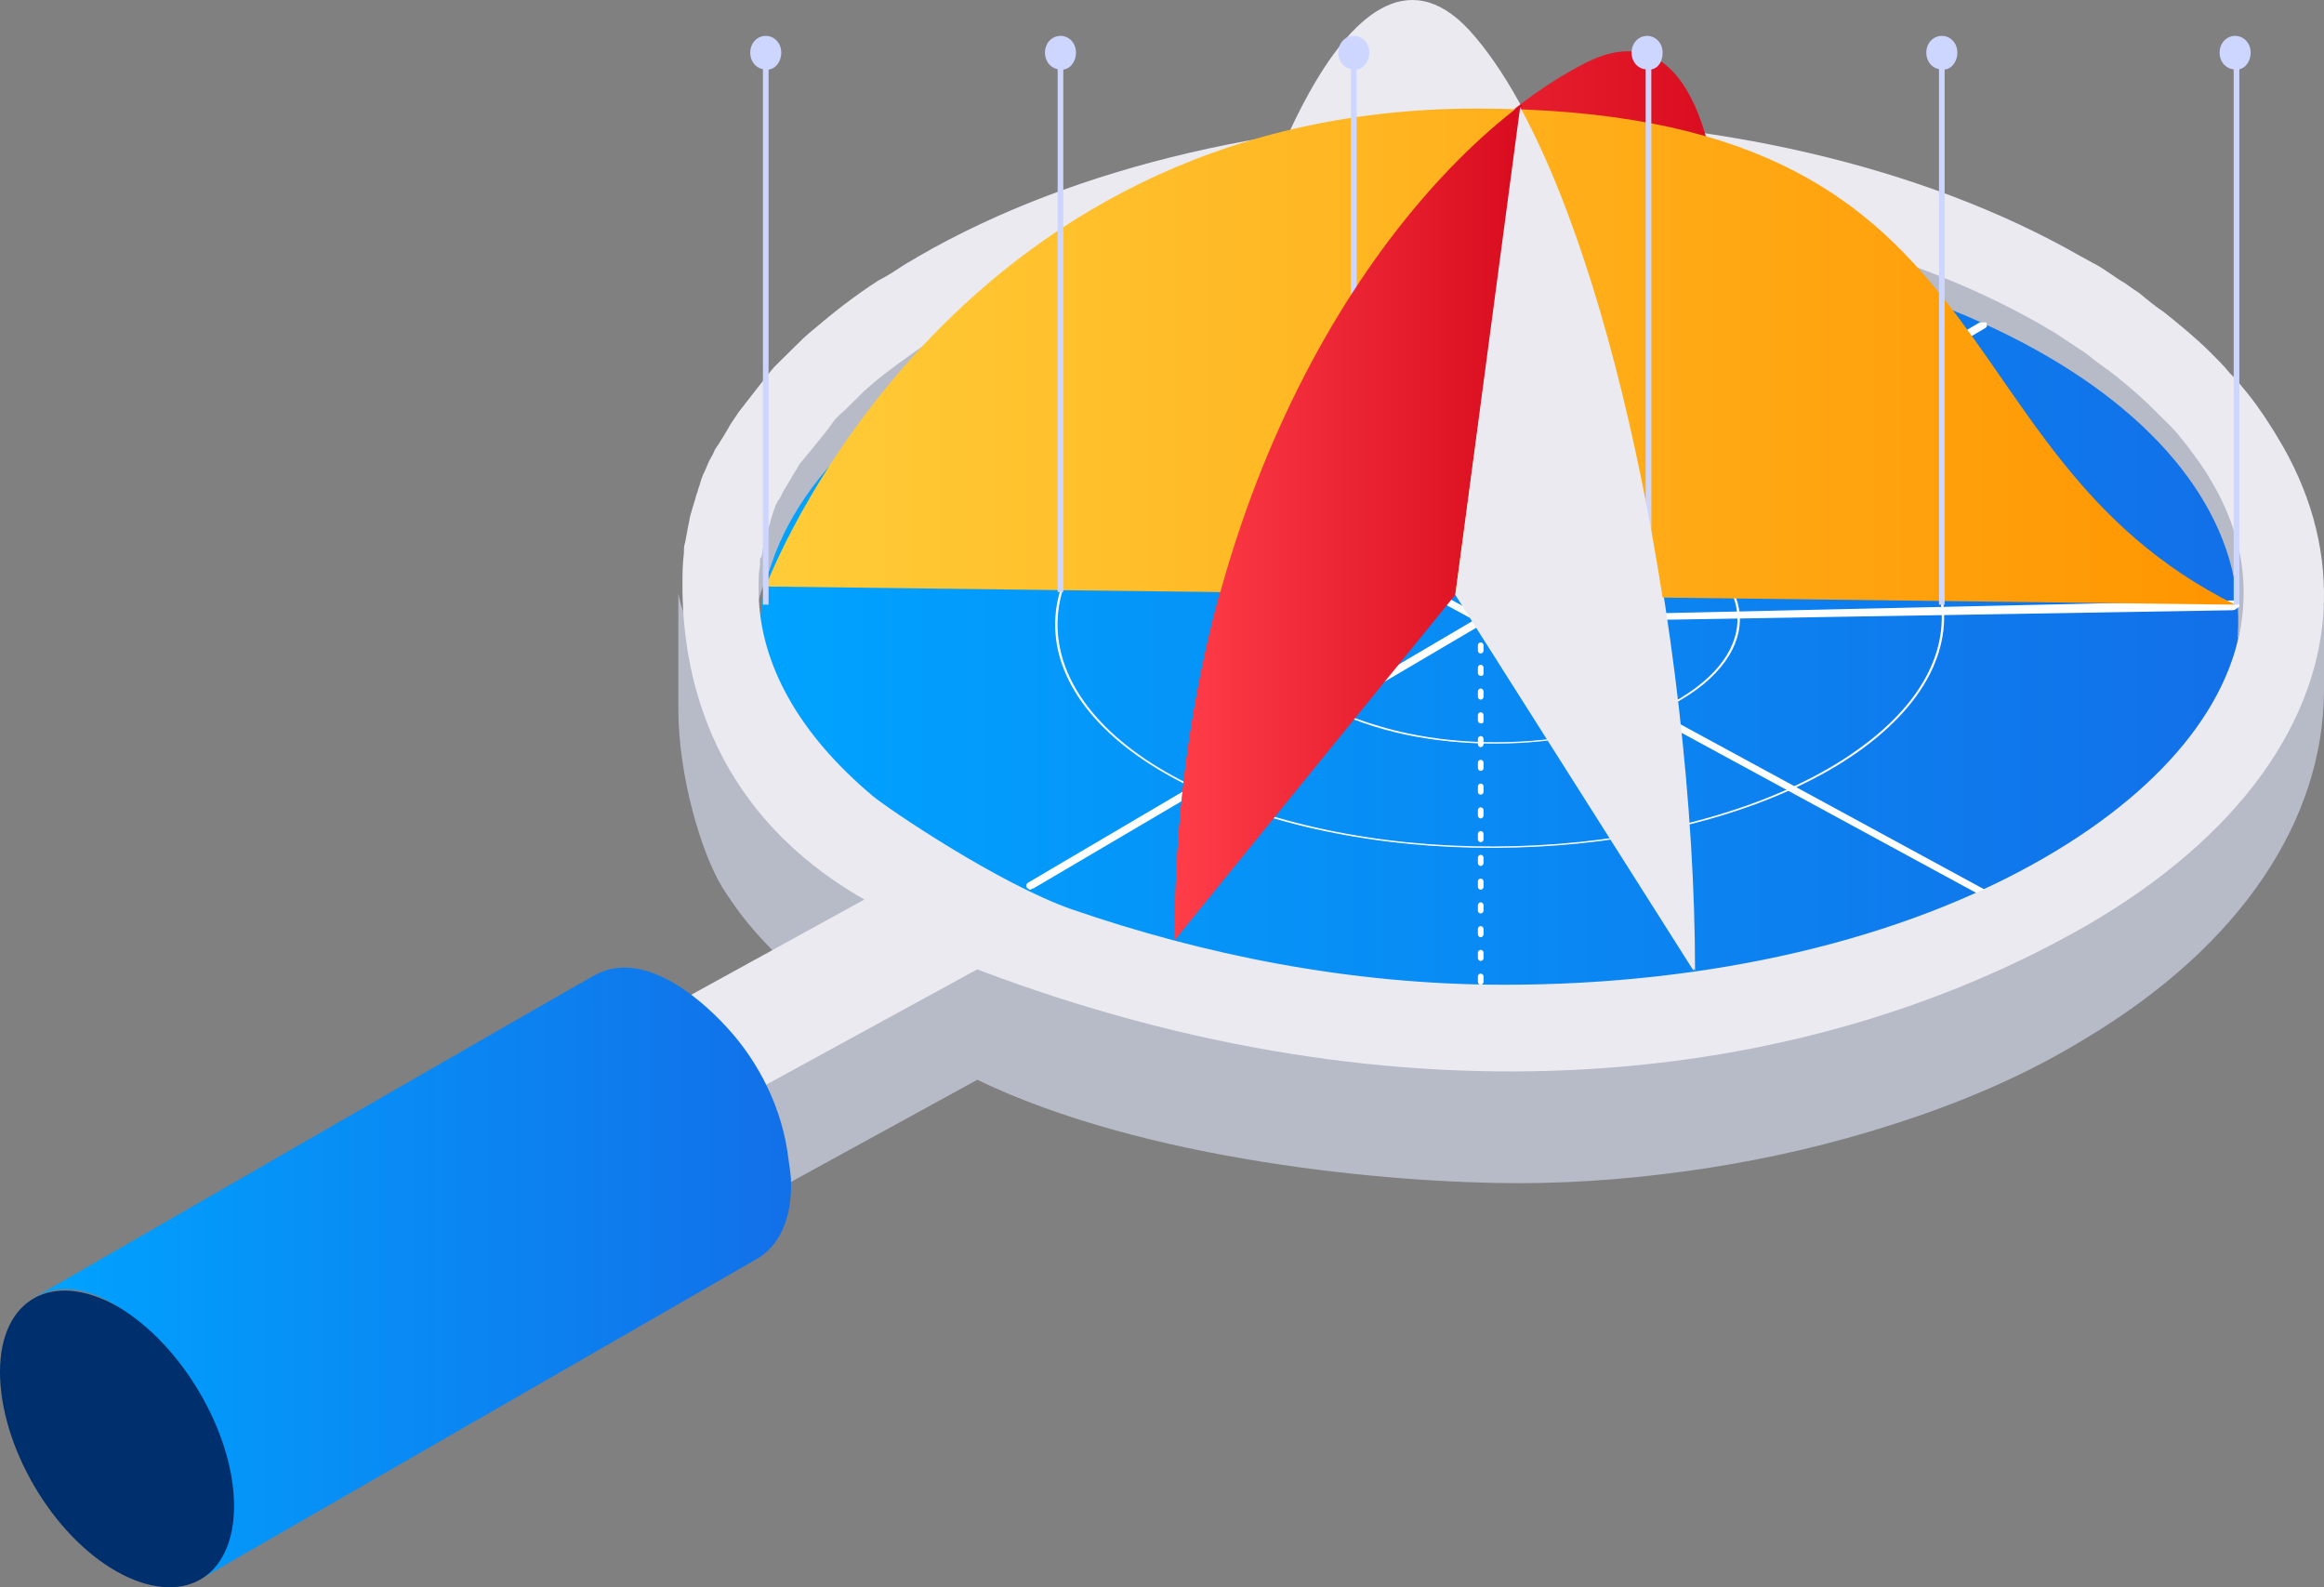<svg width="82" height="56" viewBox="0 0 82 56" fill="none" xmlns="http://www.w3.org/2000/svg">
<rect x="0" y="0" width="82" height="56" fill="#808080" stroke="none"/>
<path d="M71.602 9.598C61.252 4.175 44.435 4.224 34.135 9.598C28.065 12.803 25.577 17.191 26.722 21.332C27.468 18.473 29.956 15.712 34.135 13.542C44.435 8.119 61.252 8.119 71.602 13.542C75.831 15.761 78.219 19.656 78.966 22.515C80.16 18.325 77.771 12.803 71.602 9.598Z" fill="#B7BAC7"/>
<path d="M66.67 10.141C54.48 6.197 38.359 8.366 30.746 14.973C23.134 21.579 26.915 30.207 39.105 34.151C51.345 38.096 67.416 35.926 75.029 29.32C82.642 22.713 78.91 14.085 66.67 10.141Z" fill="url(#paint0_linear)"/>
<path d="M44.63 28.777C37.266 26.509 35.027 21.579 39.604 17.783C44.182 13.986 53.884 12.754 61.199 15.022C68.562 17.29 70.801 22.22 66.224 26.016C61.646 29.813 51.994 31.045 44.63 28.777ZM61.149 15.071C53.835 12.803 44.232 14.036 39.654 17.832C35.126 21.579 37.365 26.509 44.679 28.728C51.994 30.996 61.597 29.763 66.174 25.967C70.702 22.22 68.463 17.339 61.149 15.071Z" fill="white"/>
<path d="M52.246 22.22C52.197 22.22 52.147 22.17 52.147 22.121V22.022C52.147 21.973 52.197 21.924 52.246 21.924C52.296 21.924 52.346 21.973 52.346 22.022V22.121C52.346 22.17 52.296 22.22 52.246 22.22Z" fill="white"/>
<path d="M52.246 34.742C52.196 34.742 52.146 34.693 52.146 34.644V34.446C52.146 34.397 52.196 34.348 52.246 34.348C52.296 34.348 52.345 34.397 52.345 34.446V34.644C52.345 34.693 52.296 34.742 52.246 34.742ZM52.246 33.904C52.196 33.904 52.146 33.855 52.146 33.806V33.608C52.146 33.559 52.196 33.51 52.246 33.51C52.296 33.51 52.345 33.559 52.345 33.608V33.806C52.345 33.855 52.296 33.904 52.246 33.904ZM52.246 33.066C52.196 33.066 52.146 33.017 52.146 32.967V32.77C52.146 32.721 52.196 32.672 52.246 32.672C52.296 32.672 52.345 32.721 52.345 32.77V32.967C52.345 33.017 52.296 33.066 52.246 33.066ZM52.246 32.228C52.196 32.228 52.146 32.178 52.146 32.129V31.932C52.146 31.883 52.196 31.833 52.246 31.833C52.296 31.833 52.345 31.883 52.345 31.932V32.129C52.345 32.178 52.296 32.228 52.246 32.228ZM52.246 31.39C52.196 31.39 52.146 31.34 52.146 31.291V31.094C52.146 31.044 52.196 30.995 52.246 30.995C52.296 30.995 52.345 31.044 52.345 31.094V31.291C52.345 31.34 52.296 31.39 52.246 31.39ZM52.246 30.552C52.196 30.552 52.146 30.502 52.146 30.453V30.256C52.146 30.206 52.196 30.157 52.246 30.157C52.296 30.157 52.345 30.206 52.345 30.256V30.453C52.345 30.502 52.296 30.552 52.246 30.552ZM52.246 29.713C52.196 29.713 52.146 29.664 52.146 29.615V29.418C52.146 29.368 52.196 29.319 52.246 29.319C52.296 29.319 52.345 29.368 52.345 29.418V29.615C52.345 29.664 52.296 29.713 52.246 29.713ZM52.246 28.875C52.196 28.875 52.146 28.826 52.146 28.777V28.579C52.146 28.53 52.196 28.481 52.246 28.481C52.296 28.481 52.345 28.53 52.345 28.579V28.777C52.345 28.826 52.296 28.875 52.246 28.875ZM52.246 28.037C52.196 28.037 52.146 27.988 52.146 27.938V27.741C52.146 27.692 52.196 27.643 52.246 27.643C52.296 27.643 52.345 27.692 52.345 27.741V27.938C52.345 27.988 52.296 28.037 52.246 28.037ZM52.246 27.199C52.196 27.199 52.146 27.15 52.146 27.1V26.903C52.146 26.854 52.196 26.805 52.246 26.805C52.296 26.805 52.345 26.854 52.345 26.903V27.1C52.345 27.15 52.296 27.199 52.246 27.199ZM52.246 26.361C52.196 26.361 52.146 26.311 52.146 26.262V26.065C52.146 26.016 52.196 25.966 52.246 25.966C52.296 25.966 52.345 26.016 52.345 26.065V26.262C52.345 26.311 52.296 26.361 52.246 26.361ZM52.246 25.523C52.196 25.523 52.146 25.473 52.146 25.424V25.227C52.146 25.177 52.196 25.128 52.246 25.128C52.296 25.128 52.345 25.177 52.345 25.227V25.424C52.345 25.523 52.296 25.523 52.246 25.523ZM52.246 24.684C52.196 24.684 52.146 24.635 52.146 24.586V24.389C52.146 24.339 52.196 24.29 52.246 24.29C52.296 24.29 52.345 24.339 52.345 24.389V24.586C52.345 24.635 52.296 24.684 52.246 24.684ZM52.246 23.846C52.196 23.846 52.146 23.797 52.146 23.748V23.55C52.146 23.501 52.196 23.452 52.246 23.452C52.296 23.452 52.345 23.501 52.345 23.55V23.748C52.345 23.846 52.296 23.846 52.246 23.846ZM52.246 23.057C52.196 23.057 52.146 23.008 52.146 22.959V22.762C52.146 22.712 52.196 22.663 52.246 22.663C52.296 22.663 52.345 22.712 52.345 22.762V22.959C52.345 23.008 52.296 23.057 52.246 23.057Z" fill="white"/>
<path d="M52.246 35.482C52.196 35.482 52.146 35.433 52.146 35.383V35.285C52.146 35.236 52.196 35.186 52.246 35.186C52.296 35.186 52.345 35.236 52.345 35.285V35.383C52.345 35.433 52.296 35.482 52.246 35.482Z" fill="white"/>
<path d="M48.461 25.622C44.53 24.389 43.286 21.727 45.774 19.705C48.212 17.684 53.437 16.994 57.417 18.226C61.348 19.459 62.592 22.072 60.104 24.142C57.616 26.164 52.392 26.854 48.461 25.622ZM57.367 18.226C53.437 16.994 48.262 17.684 45.824 19.705C43.386 21.727 44.58 24.389 48.511 25.572C52.441 26.805 57.616 26.115 60.054 24.093C62.492 22.072 61.248 19.459 57.367 18.226Z" fill="white"/>
<path d="M36.37 31.39C36.32 31.39 36.32 31.39 36.27 31.34C36.22 31.34 36.22 31.291 36.22 31.242V31.193L36.27 31.143L69.855 11.373C69.855 11.373 69.905 11.373 69.955 11.373C70.005 11.373 70.005 11.373 70.054 11.373C70.104 11.373 70.104 11.422 70.104 11.471V11.521L70.054 11.57L36.469 31.34C36.419 31.34 36.37 31.39 36.37 31.39Z" fill="white"/>
<path d="M73.536 33.362C73.536 33.313 73.536 33.313 73.486 33.264L34.826 12.261C34.726 12.261 34.627 12.359 34.577 12.408L73.337 33.461C73.387 33.461 73.387 33.461 73.437 33.461C73.486 33.461 73.486 33.461 73.536 33.461V33.362Z" fill="white"/>
<path d="M52.194 21.776L78.764 21.184C78.913 21.184 79.013 21.233 79.013 21.332C79.013 21.381 79.013 21.43 78.963 21.43C78.913 21.48 78.863 21.529 78.764 21.529L52.194 21.973V21.776Z" fill="white"/>
<path d="M23.935 20.938V25.03C23.935 27.347 24.731 30.059 25.477 31.292C26.373 32.721 27.468 33.954 30.154 35.975L30.752 31.637C30.801 31.637 24.632 24.488 23.935 20.938Z" fill="#B7BAC7"/>
<path d="M73.542 31.143C69.76 33.411 65.481 34.742 61.202 35.531C56.824 36.32 52.296 36.369 47.867 35.926C45.33 35.679 42.842 35.186 40.404 34.496C39.16 34.151 37.916 33.707 34.483 32.376L34.334 34.249L25.577 39.032V42.976L34.483 38.095C40.404 40.955 49.062 41.743 53.59 41.743C55.828 41.743 58.068 41.546 60.306 41.201C62.496 40.856 64.635 40.363 66.775 39.673C69.113 38.933 71.452 37.947 73.542 36.665C79.164 33.313 81.95 28.875 82 24.438V21.332C81.95 21.381 79.164 27.741 73.542 31.143Z" fill="#B7BAC7"/>
<path d="M18.309 38.44L22.389 40.806L34.48 34.2C49.556 39.919 63.587 38.391 73.588 32.672C79.061 29.516 81.897 25.375 81.997 21.233C82.047 19.261 81.499 17.289 80.355 15.415C80.056 14.922 79.708 14.38 79.31 13.887C79.111 13.641 78.912 13.394 78.663 13.148C78.464 12.901 78.215 12.655 77.967 12.408C77.469 11.915 76.922 11.471 76.374 11.027C76.076 10.83 75.777 10.584 75.479 10.337C75.329 10.239 75.18 10.14 74.981 9.992C74.633 9.795 74.334 9.548 73.986 9.351C73.787 9.253 73.638 9.154 73.439 9.055C62.094 2.547 43.635 2.547 32.39 9.055C32.241 9.154 32.042 9.253 31.892 9.351C31.594 9.548 31.295 9.746 30.997 9.894C30.151 10.436 29.405 11.028 28.708 11.619C28.459 11.816 28.21 12.063 27.962 12.309C27.763 12.507 27.514 12.753 27.315 12.95C27.215 13.049 26.071 14.528 26.071 14.528C25.971 14.676 25.872 14.824 25.773 14.972C25.723 15.07 25.374 15.662 25.225 15.859C25.175 16.007 25.076 16.155 25.026 16.254C24.976 16.352 24.927 16.5 24.877 16.599C24.777 16.796 24.728 16.944 24.678 17.141C24.628 17.24 24.628 17.338 24.578 17.437C24.529 17.634 24.33 18.226 24.33 18.324C24.28 18.571 24.23 18.817 24.18 19.113C24.131 19.261 24.131 19.36 24.131 19.508C24.081 19.902 24.081 20.247 24.081 20.592C24.081 20.642 24.081 20.642 24.081 20.691V20.888C24.131 24.093 25.225 28.727 30.499 31.735L18.309 38.44ZM30.798 28.086C28.211 25.917 26.817 23.452 26.768 20.938C26.768 20.938 26.768 20.74 26.768 20.691C26.768 20.444 26.768 20.198 26.817 19.951C26.817 19.902 26.817 19.853 26.817 19.803C26.817 19.754 26.817 19.655 26.867 19.655C26.917 19.458 26.917 19.261 26.967 19.113C26.967 19.015 27.116 18.62 27.166 18.472C27.166 18.423 27.215 18.324 27.215 18.275C27.265 18.127 27.315 17.979 27.365 17.831C27.415 17.733 27.464 17.634 27.514 17.585C27.564 17.486 27.613 17.388 27.663 17.289C27.763 17.141 28.012 16.697 28.111 16.549C28.161 16.451 28.211 16.352 28.31 16.254C28.509 16.007 29.256 15.12 29.405 14.873C29.554 14.676 29.753 14.528 29.902 14.38C30.101 14.183 30.3 13.986 30.499 13.789C31.096 13.246 31.793 12.753 32.49 12.26C32.738 12.063 32.987 11.915 33.286 11.767C33.385 11.668 33.485 11.619 33.584 11.619L33.833 11.471C38.809 8.612 45.625 6.985 52.889 6.985C60.154 6.985 66.971 8.562 72.046 11.471C72.195 11.57 72.394 11.668 72.543 11.767C72.842 11.964 73.14 12.162 73.439 12.359C73.538 12.408 73.837 12.655 73.837 12.655C74.086 12.852 74.384 13.049 74.633 13.246C75.13 13.641 75.578 14.035 75.976 14.429C76.175 14.627 76.374 14.824 76.573 15.021C76.772 15.218 76.922 15.415 77.121 15.662C77.419 16.056 77.718 16.451 77.917 16.796C78.812 18.226 79.21 19.705 79.161 21.135C79.061 24.438 76.573 27.692 72.145 30.256C67.12 33.165 60.353 34.742 53.089 34.742C47.566 34.742 42.391 33.658 37.813 32.08C35.276 31.192 31.395 28.579 30.798 28.086Z" fill="#EBEAF1"/>
<path d="M25.625 36.222C24.581 35.088 22.64 33.51 20.998 34.398C20.948 34.398 1.195 45.787 1.195 45.787C1.394 45.688 1.593 45.589 1.792 45.54C2.638 45.343 3.584 45.688 4.28 46.181C5.027 46.674 5.723 47.315 6.27 48.005C7.365 49.435 8.211 51.309 8.211 53.133C8.211 54.415 7.763 55.352 7.017 55.746L26.72 44.406C27.466 43.962 27.914 43.075 27.914 41.793C27.914 41.497 27.864 41.201 27.815 40.856C27.616 39.18 26.82 37.504 25.625 36.222Z" fill="url(#paint1_linear)"/>
<path d="M4.13 46.082C1.841 44.8 0 45.836 0 48.4C0 51.013 1.841 54.168 4.13 55.45C6.418 56.732 8.259 55.697 8.259 53.133C8.259 50.569 6.418 47.414 4.13 46.082Z" fill="#002F6D"/>
<path d="M43.836 9.105L59.808 34.25C59.808 22.861 56.673 6.393 51.847 1.069C47.419 -3.714 43.836 9.105 43.836 9.105Z" fill="#EBEAF1"/>
<path d="M55.975 2.203C49.557 5.457 41.447 16.55 41.447 33.165L60.752 9.204C60.802 9.253 60.802 -0.213 55.975 2.203Z" fill="url(#paint2_linear)"/>
<path d="M52.094 3.83C33.286 3.83 27.017 20.692 27.017 20.692L78.862 21.333C67.966 15.909 71.299 3.83 52.094 3.83Z" fill="url(#paint3_linear)"/>
<path d="M68.614 1.857H68.415V21.332H68.614V1.857Z" fill="#CDD6FF"/>
<path d="M69.063 1.858C69.063 1.513 68.814 1.266 68.516 1.266C68.217 1.266 67.968 1.513 67.968 1.858C67.968 2.203 68.217 2.449 68.516 2.449C68.814 2.499 69.063 2.203 69.063 1.858Z" fill="#CDD6FF"/>
<path d="M79.012 1.857H78.814V21.332H79.012V1.857Z" fill="#CDD6FF"/>
<path d="M79.412 1.858C79.412 1.513 79.163 1.266 78.865 1.266C78.566 1.266 78.317 1.513 78.317 1.858C78.317 2.203 78.566 2.449 78.865 2.449C79.163 2.499 79.412 2.203 79.412 1.858Z" fill="#CDD6FF"/>
<path d="M47.867 1.857H47.667V21.332H47.867V1.857Z" fill="#CDD6FF"/>
<path d="M48.314 1.858C48.314 1.513 48.066 1.266 47.767 1.266C47.468 1.266 47.22 1.513 47.22 1.858C47.22 2.203 47.468 2.449 47.767 2.449C48.066 2.499 48.314 2.203 48.314 1.858Z" fill="#CDD6FF"/>
<path d="M27.118 1.857H26.919V21.332H27.118V1.857Z" fill="#CDD6FF"/>
<path d="M27.566 1.858C27.566 1.513 27.317 1.266 27.019 1.266C26.721 1.266 26.472 1.513 26.472 1.858C26.472 2.203 26.721 2.449 27.019 2.449C27.317 2.499 27.566 2.203 27.566 1.858Z" fill="#CDD6FF"/>
<path d="M37.517 1.857H37.318V20.888H37.517V1.857Z" fill="#CDD6FF"/>
<path d="M37.965 1.858C37.965 1.513 37.717 1.266 37.418 1.266C37.119 1.266 36.871 1.513 36.871 1.858C36.871 2.203 37.119 2.449 37.418 2.449C37.717 2.499 37.965 2.203 37.965 1.858Z" fill="#CDD6FF"/>
<path d="M58.265 1.857H58.066V21.332H58.265V1.857Z" fill="#CDD6FF"/>
<path d="M58.664 1.858C58.664 1.513 58.415 1.266 58.117 1.266C57.818 1.266 57.569 1.513 57.569 1.858C57.569 2.203 57.818 2.449 58.117 2.449C58.465 2.499 58.664 2.203 58.664 1.858Z" fill="#CDD6FF"/>
<path d="M53.687 3.682C47.816 8.119 41.447 18.522 41.447 33.165L51.348 20.987L53.687 3.682Z" fill="url(#paint4_linear)"/>
<path d="M51.349 20.987L59.757 34.25C59.757 24.389 57.419 10.732 53.637 3.781L51.349 20.987Z" fill="#EBEAF1"/>
<defs>
<linearGradient id="paint0_linear" x1="26.834" y1="22.163" x2="78.991" y2="22.163" gradientUnits="userSpaceOnUse">
<stop offset="8e-08" stop-color="#00A3FF"/>
<stop offset="1" stop-color="#1270E8"/>
</linearGradient>
<linearGradient id="paint1_linear" x1="1.186" y1="44.968" x2="27.959" y2="44.968" gradientUnits="userSpaceOnUse">
<stop offset="8e-08" stop-color="#00A3FF"/>
<stop offset="1" stop-color="#1270E8"/>
</linearGradient>
<linearGradient id="paint2_linear" x1="41.473" y1="17.493" x2="60.795" y2="17.493" gradientUnits="userSpaceOnUse">
<stop offset="8e-08" stop-color="#FF3D49"/>
<stop offset="1" stop-color="#D80C1E"/>
</linearGradient>
<linearGradient id="paint3_linear" x1="27.031" y1="12.564" x2="78.879" y2="12.564" gradientUnits="userSpaceOnUse">
<stop stop-color="#FFCC38"/>
<stop offset="1" stop-color="#FF9500"/>
</linearGradient>
<linearGradient id="paint4_linear" x1="41.473" y1="18.421" x2="53.71" y2="18.421" gradientUnits="userSpaceOnUse">
<stop offset="8e-08" stop-color="#FF3D49"/>
<stop offset="1" stop-color="#D80C1E"/>
</linearGradient>
</defs>
</svg>
